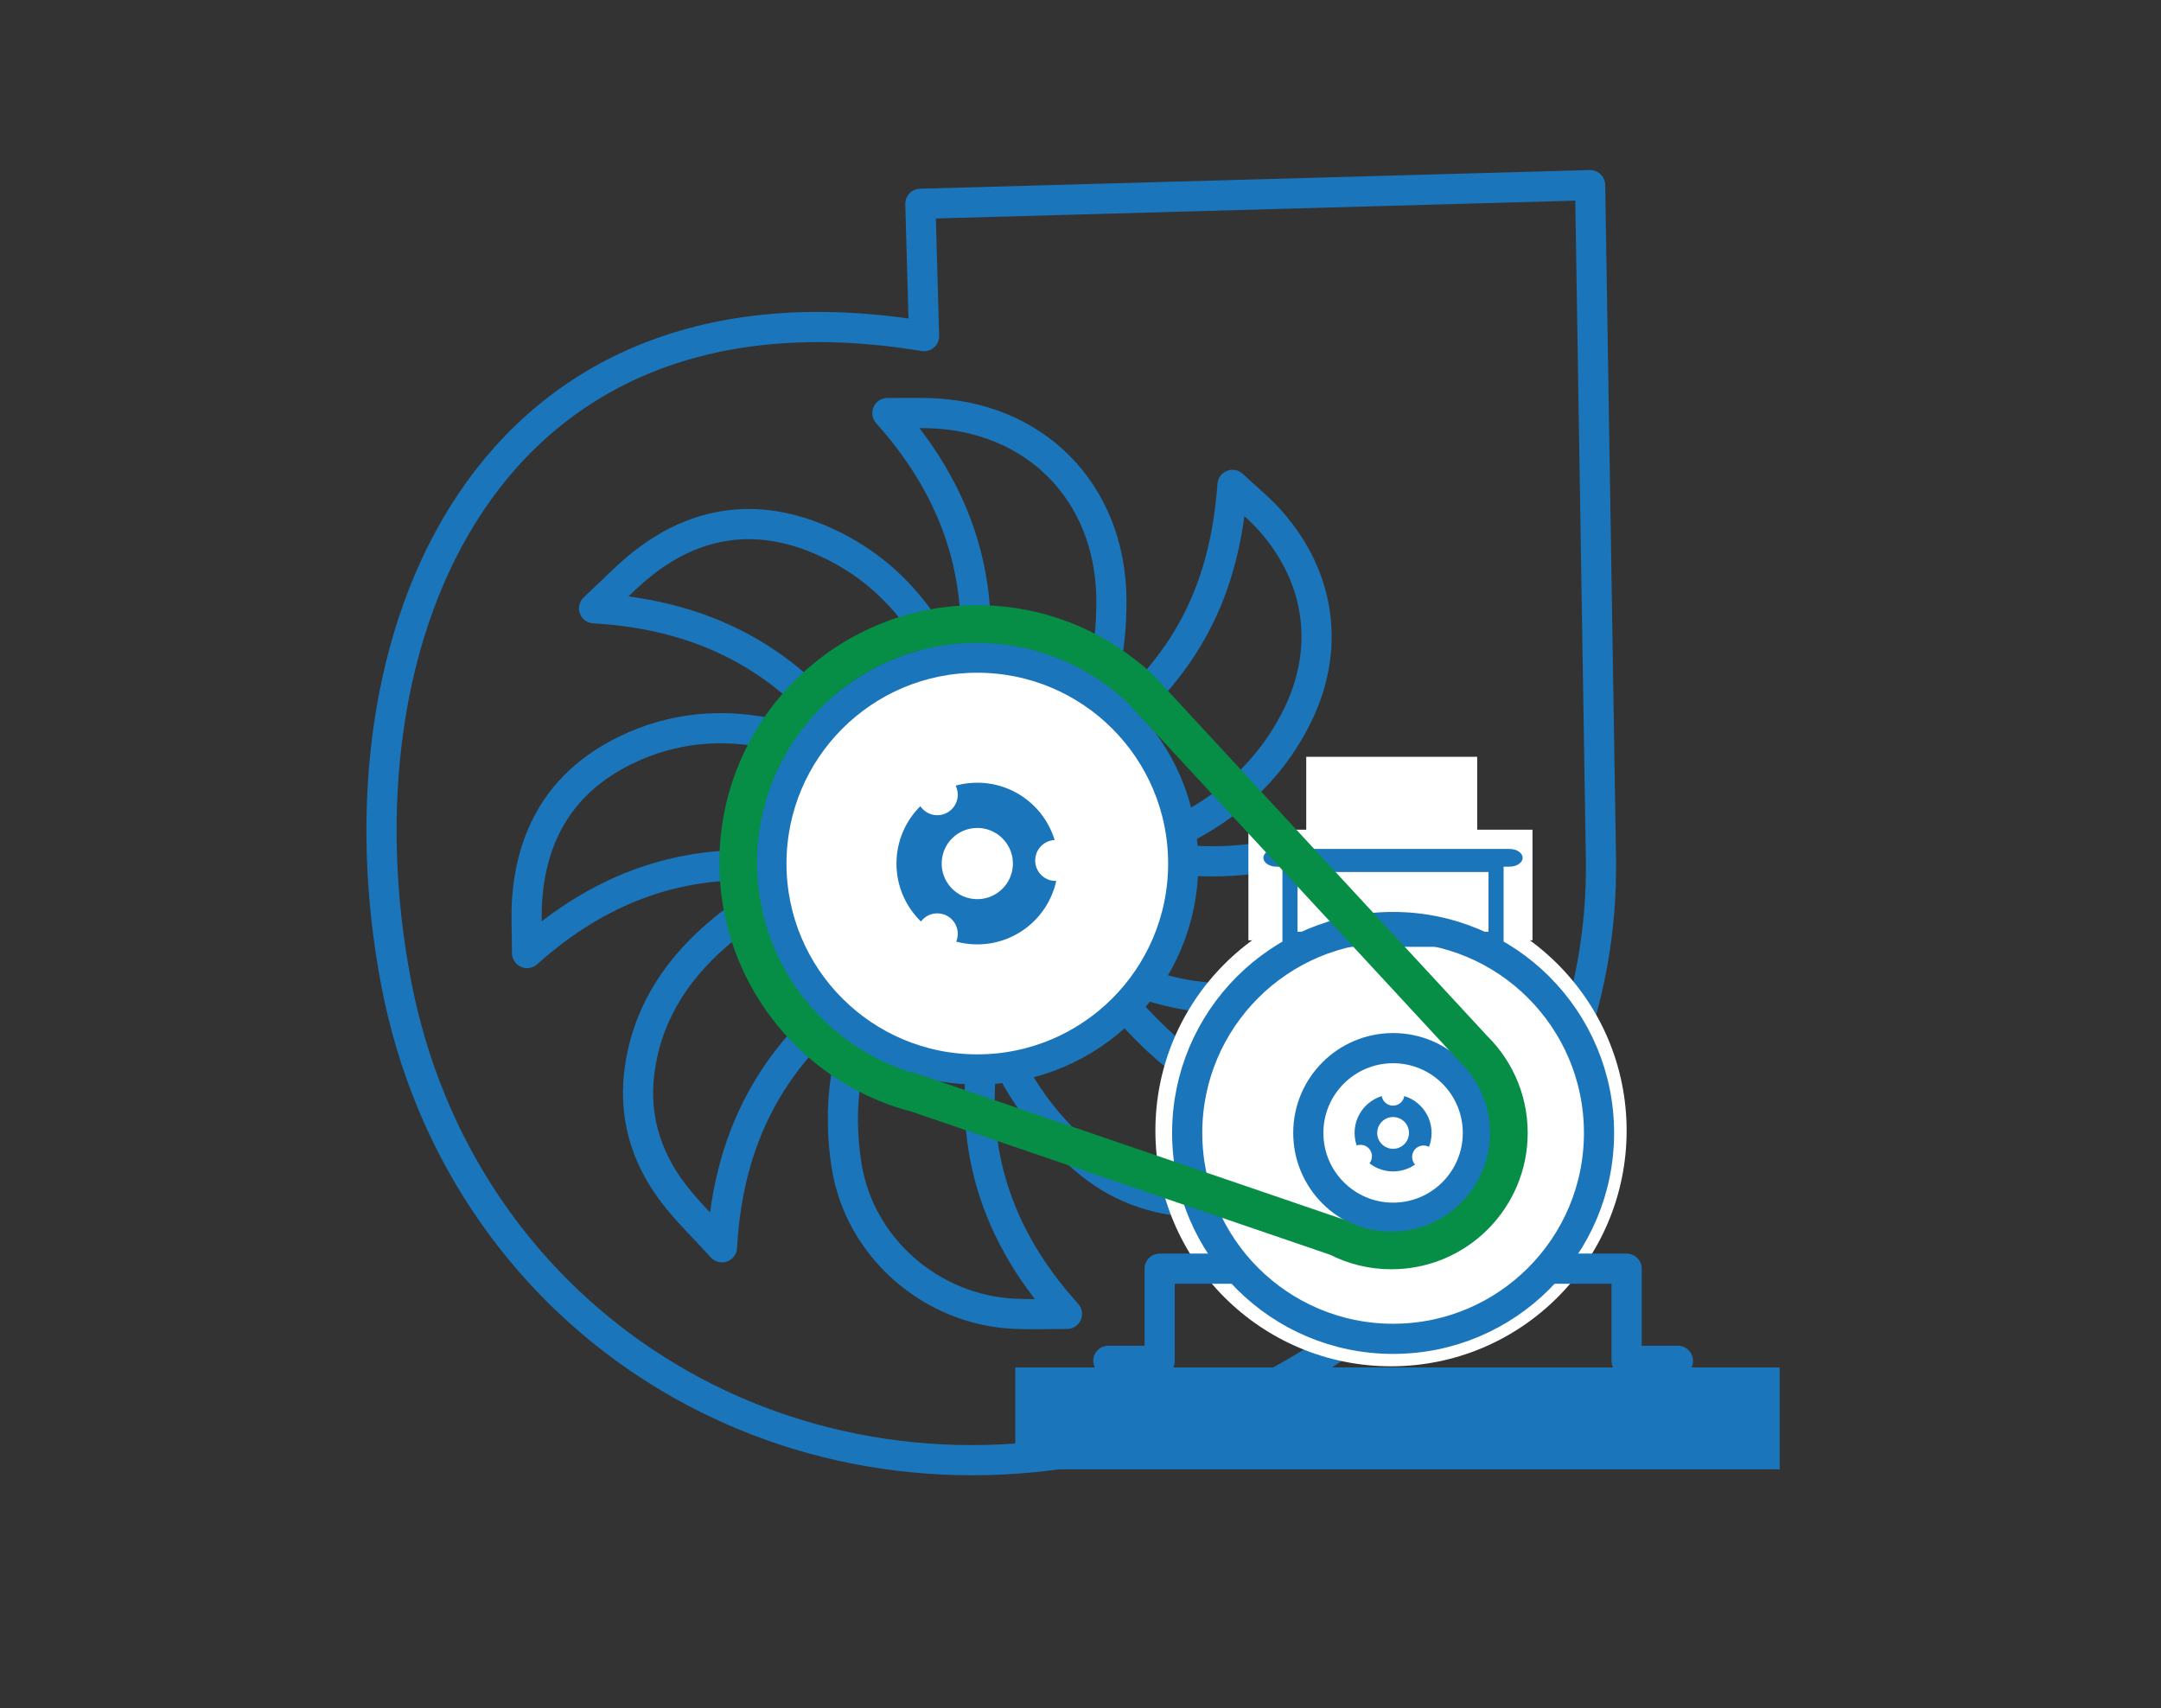 <?xml version="1.0" encoding="utf-8"?>
<!-- Generator: Adobe Illustrator 16.0.0, SVG Export Plug-In . SVG Version: 6.00 Build 0)  -->
<!DOCTYPE svg PUBLIC "-//W3C//DTD SVG 1.1//EN" "http://www.w3.org/Graphics/SVG/1.1/DTD/svg11.dtd">
<svg version="1.1" id="Layer_1" xmlns="http://www.w3.org/2000/svg" xmlns:xlink="http://www.w3.org/1999/xlink" x="0px" y="0px"
	 width="143.262px" height="113.25px" viewBox="-26.5 0 143.262 113.25" enable-background="new -26.5 0 143.262 113.25"
	 xml:space="preserve">
<rect x="-26.5" y="0" width="143.262" height="113.25" fill="#333333" stroke="none"/>
<g>
	<g>
		
			<path fill="none" stroke="#1B75BB" stroke-width="2" stroke-linecap="round" stroke-linejoin="round" stroke-miterlimit="2.414" d="
			M-0.219,65.265c4.201,21.675,24.461,34.97,46.139,30.766c18.938-3.702,34.037-19.889,33.713-39.134l-0.717-44.623l-44.401,1.238
			l0.245,8.773C5.745,17.49-4.676,42.113-0.219,65.265z"/>
		
			<path fill-rule="evenodd" clip-rule="evenodd" fill="none" stroke="#1B75BB" stroke-width="2" stroke-linecap="round" stroke-linejoin="round" stroke-miterlimit="2.414" d="
			M8.441,63.185c0-1.381-0.077-2.544,0.015-3.692c0.354-4.455,2.462-7.781,6.521-9.758c3.144-1.533,6.48-1.809,9.852-1.051
			c1.96,0.439,3.846,1.203,5.757,1.818c-4.045-6.313-9.869-9.734-17.702-10.174c1.265-1.166,2.242-2.215,3.365-3.078
			c3.497-2.691,7.376-3.225,11.441-1.549c4.842,1.994,7.73,5.826,9.468,10.633c0.105,0.293,0.2,0.59,0.391,1.154
			c1.713-7.715-0.006-14.262-5.221-20.104c1.074,0,1.85-0.014,2.623,0.002c7.123,0.143,12.151,5.203,12.228,12.313
			c0.037,3.449-0.701,6.727-2.266,9.84c3.069-1.861,5.573-4.268,7.402-7.359c1.83-3.096,2.633-6.496,2.893-10.033
			c0.885,0.832,1.79,1.557,2.543,2.414c3.34,3.801,3.961,8.586,1.658,13.09c-2.156,4.215-5.686,6.846-10.068,8.433
			c-0.318,0.114-0.636,0.232-0.954,0.35c7.432,1.744,13.971,0.091,19.774-5.155c0,1.15,0.016,1.992-0.003,2.834
			c-0.133,6.235-3.903,10.668-10.046,11.8c-3.848,0.709-7.504,0.065-11.015-1.585c-0.341-0.159-0.686-0.31-1.028-0.465
			c-0.092,0.111-0.182,0.223-0.272,0.333c1.615,1.729,3.107,3.594,4.872,5.153c3.59,3.172,7.965,4.529,12.617,4.811
			c-0.828,0.916-1.537,1.89-2.428,2.652c-4.32,3.694-10.729,3.857-15.052,0.363c-2.913-2.354-5.078-5.283-6.338-8.842
			c-0.113-0.314-0.239-0.624-0.359-0.937c-1.743,7.44-0.072,13.974,5.124,19.71c-1.337,0-2.422,0.044-3.503-0.008
			c-5.499-0.264-10.238-4.378-11.106-9.814c-0.624-3.914-0.066-7.724,1.653-11.33c0.151-0.316,0.284-0.643,0.521-1.179
			c-6.577,4.23-10.011,10.043-10.434,17.915c-1.226-1.349-2.311-2.385-3.211-3.563c-1.921-2.517-2.72-5.367-2.198-8.535
			c0.615-3.756,2.655-6.638,5.531-8.996c1.994-1.639,4.286-2.736,7.048-3.592C20.804,56.267,14.23,58.001,8.441,63.185z"/>
		<g>
			
				<circle fill="#FFFFFF" stroke="#1B75BB" stroke-width="2" stroke-linecap="round" stroke-linejoin="round" stroke-miterlimit="2.414" cx="38.29" cy="57.25" r="13.65"/>
			
				<circle fill="none" stroke="#1B75BB" stroke-width="3" stroke-linecap="round" stroke-linejoin="round" stroke-miterlimit="2.414" cx="38.289" cy="57.25" r="3.859"/>
			<circle fill="#FFFFFF" cx="43.484" cy="57.047" r="1.357"/>
			<circle fill="#FFFFFF" cx="35.637" cy="61.909" r="1.357"/>
			<circle fill="#FFFFFF" cx="35.637" cy="52.688" r="1.357"/>
		</g>
	</g>
	<circle fill="#FFFFFF" cx="65.716" cy="74.96" r="15.62"/>
	<rect x="40.805" y="90.654" fill="#1B75BB" width="50.676" height="6.757"/>
	<rect x="56.263" y="55.006" fill="#FFFFFF" width="18.833" height="7.334"/>
	<g>
		
			<circle fill="none" stroke="#1B75BB" stroke-width="2" stroke-linecap="round" stroke-linejoin="round" stroke-miterlimit="2.414" cx="65.855" cy="75.109" r="13.651"/>
		<g>
			
				<circle fill="none" stroke="#1B75BB" stroke-width="2" stroke-linecap="round" stroke-linejoin="round" stroke-miterlimit="2.414" cx="65.854" cy="75.109" r="5.621"/>
		</g>
		<g>
			
				<circle fill="none" stroke="#1B75BB" stroke-width="1.5" stroke-linecap="round" stroke-linejoin="round" stroke-miterlimit="2.414" cx="65.854" cy="75.109" r="1.803"/>
		</g>
		<circle fill="#FFFFFF" cx="67.874" cy="76.701" r="0.759"/>
		<circle fill="#FFFFFF" cx="63.694" cy="76.655" r="0.759"/>
		<circle fill="#FFFFFF" cx="65.849" cy="72.542" r="0.759"/>
		<path fill="#1B75BB" d="M74.441,56.87c0,0.324-0.389,0.587-0.871,0.587H58.126c-0.481,0-0.87-0.263-0.87-0.587l0,0
			c0-0.325,0.389-0.588,0.87-0.588H73.57C74.053,56.282,74.441,56.545,74.441,56.87L74.441,56.87z"/>
		<rect x="59.018" y="57.311" fill="none" stroke="#1B75BB" stroke-miterlimit="10" width="13.662" height="4.96"/>
		
			<polyline fill="none" stroke="#1B75BB" stroke-width="2" stroke-linecap="round" stroke-linejoin="round" stroke-miterlimit="2.414" points="
			76.354,84.108 81.336,84.108 81.336,90.218 84.736,90.218 		"/>
		
			<polyline fill="none" stroke="#1B75BB" stroke-width="2" stroke-linecap="round" stroke-linejoin="round" stroke-miterlimit="2.414" points="
			55.359,84.108 50.379,84.108 50.379,90.218 46.977,90.218 		"/>
	</g>
	<rect x="60.096" y="50.173" fill="#FFFFFF" width="11.334" height="5.667"/>
	<path fill="none" stroke="#068E46" stroke-width="2.5" stroke-linejoin="round" d="M62.583,82.173L33.76,72.318l0.074,0.061
		c-6.582-1.914-11.393-7.992-11.393-15.192c0-8.736,7.084-15.817,15.818-15.817c4.202,0,8.022,1.64,10.856,4.313l21.91,23.683
		l-0.061-0.034c1.575,1.426,2.564,3.485,2.564,5.778c0,4.3-3.487,7.788-7.788,7.788c-1.294,0-2.513-0.315-3.587-0.874"/>
</g>
</svg>
